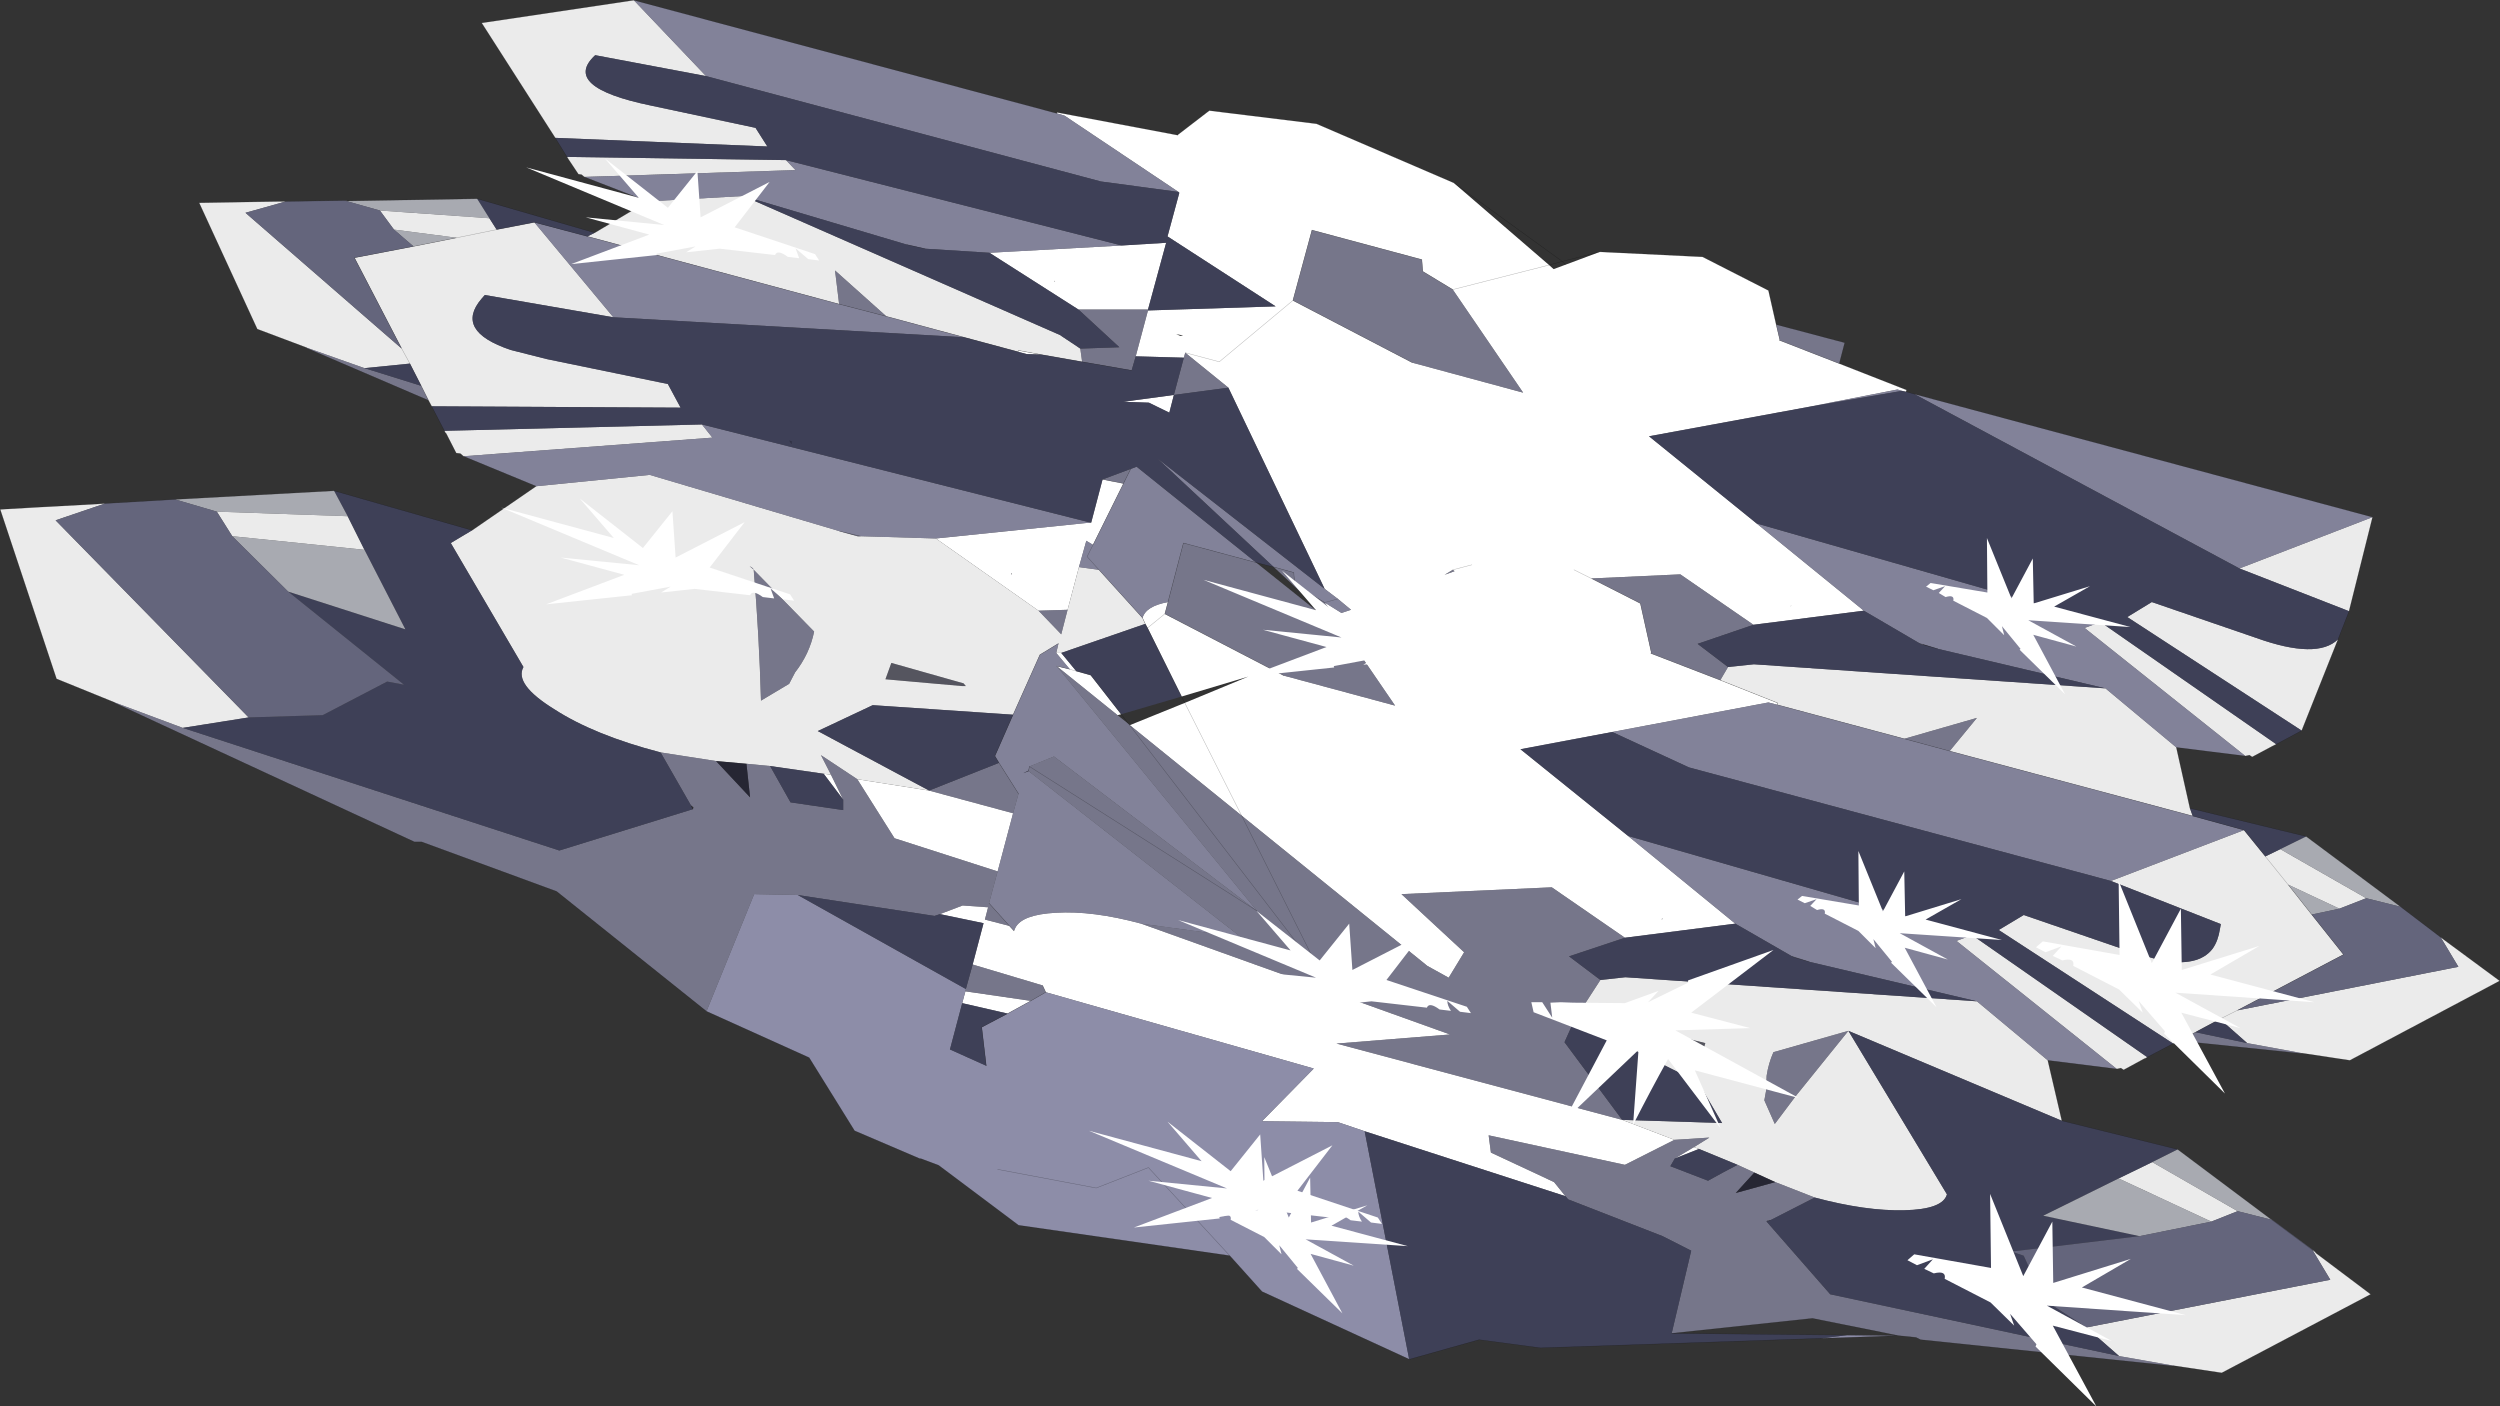 <svg viewBox="0 0 275.2 154.82" xmlns="http://www.w3.org/2000/svg" xmlns:xlink="http://www.w3.org/1999/xlink"><rect x="0" y="0" width="275.2" height="154.82" fill="#333333" stroke="none"/><use transform="translate(.02 .025)" width="275.15" height="154.8" xlink:href="#a"/><defs><g id="a"><path d="m278.9 111.4.05-.1 13.25 2.5h.05v-.05l3.45-2.65 11.8 1.45 15.1 6.5 10.5 9.05.5.45 1.35-.5 3.75-1.4 11.3.55 7.25 3.7.85 3.75.4 1.7-.05.05h.05l6.55 2.55 7.4 2.9-.05.2-.45-.1-.5-.15-9.7 1.9-17.65 3.25 11.85 9.6 11.8 9.6-12.15 1.55-8.05-5.55-9.8.45 5.4 2.75 1.2 5.4-.05.1 7.65 2.95 6.3 2.5-.05.2-.95-.25-17.2 3.25-10.1 1.9 11.85 9.55 11.8 9.65-12.15 1.55-8.05-5.55-16.55.75 6.9 6.4-1.7 2.8-2.35-1.3-20.45-16.55-6.25-12.4 6.25 12.4-12.3-9.95 6.05-2.45 7-2.9-7.35 2.2-3.75-7.55 1.9-1.55-1.9 1.55-.25-.45-.3-.65q.35-1.3 2.8-1.75l-.35 1.3 13.1 6.8 12.25 3.3-5.3-7.75-2.45-3.6 1.85 1.15 1.05-.35-1.45-1.2-1.45-1.1-10.6-22.15-4.75-3.85-.15.55-5.3-.15 1.35-5.05 14.05-.45-11.9-7.7 1.3-4.8-.1-.1-12.55-8.4-.85-.25m80.85 54.2-.05.05.05-.05m-23.9-3.95 1.9.95-1.9-.95m9.7 38.45.05-.05-.1.05h.05m-2.15 12.1.25.2-.25-.15v-.05m-2.25 10 5.75 2.2-5.45 2.75-15-3.25.25 1.9 6.95 3.25 1.25 1.55-22.1-7.15-2.95-1-8.35-.1 5.7-5.8-29.5-8.4-.35-.75-7.7-2.3 1.2-4.55-4.8-1 2.5-.95 2.8.2-.35 1.35 2.7.7.5.55.15-.35q.75-1.45 4.45-1.65 4.05-.25 9.4 1.2l34 12.2-12.5 1 31.45 8.4m7.9 3 .55.2-2.65 1.05 2.1-1.25m-66.45-68.75h.1l1.25-4.75 2.3.45-3.35 6.75-.75-.45v.05l-.8 2.85-1.25 4.7-3.2.1-11.3-7.95 17-1.75m9.2-14.05-.5 1.95-2.25-1.1-2.8-.1 5.55-.75m-14.65-4.45-1.55-.05-.95-.25.05-.15 2.45.45m15.35-2.05q.55-.05.05-.1l-.5-.1.45.2m-6.45-9.95 4.9-.3-2 7.35h-7.65l-9.8-6.25 14.55-.8M304.9 132l-8.1 6.75-3.75-1 3.75 1 8.1-6.75 13.15 6.85 12.2 3.3-7.75-11.35-3.3-2-.1-1.3-12.1-3.25-2.1 7.75m28.2-3.9-10.6 2.7 10.6-2.7m-54.45 1.75v.05h.05l-.05-.05m-4.75 32.2v.1l.05-.05-.05-.05m7.15 10.75-.7-.2.7.2 1.6.45 3.35 4.3-.4.1-6.7-5.4 1.45.35-1.5-1.8h.55l1.65 2m-27.8 11.3.8.1 1.35 2.75-2.15-2.85m3.7.6 7.9 1.25 9.25 2.5-1.7 6.4-11.35-3.65-4.1-6.5m64.65-22.5 1.1-.4-.2-.15-.9.55m-52.75 45.85 7.2 1.05-2.55 1.4-5-1.15.35-1.3m55.75-46.95-2.1.55 2.1-.55" fill="#fff" fill-rule="evenodd" transform="translate(-162.6 -98.95)"/><path d="m423.75 155.85-2.6 10.4v-.05l-12.05-4.7 14.65-5.65m-3.8 13.45-4 10.05-19.2-12.5 2.7-1.65 11.5 3.95q6.7 2.4 9 .15m-6.8 11.55-.4.2-2.25 1.2-.3-.2-.45.1-17.7-14.1 1.75-.65 19.35 13.45m-11 .35 1.5 6.7.3.85-26.75-7.15 3-3.65-8 2.3-14-3.75.05-.2-6.3-2.5.85-1.45 2.85-.3 38.7 2.65 7.8 6.5m29.1 20.9.4.3 6.1 4.5-16.5 8.75-5.3-.8-6-1.1-3-2.65 1.9-.95-1.9.95-2.7 1.45-1.75.95-.7.3-19.2-12.5 2.75-1.65 11.5 3.95 3.55 1.05q4.2.75 5.75-1.3.6-.85.8-2.15l.1-.55-12.1-4.75 14.65-5.6 2.35 2.9 1.65-.8 9.45 5.4-2.95 1.15-5.65-2.65-2.5-3.1 2.5 3.1 2.6 3.3 3.5 4.4-11.7 6.15 24.35-4.8-1.95-3.25m-32.3 13.2-.25.15h-.05l-2.3 1.25-.3-.2-.45.1-17.65-14.1 1.7-.65 19.3 13.45m-10.95.35 1.55 6.65-23.5-9.9 10.85 18q-.45 1.65-4.7 1.75t-9.85-1.4l-4.35-1.7-2.3-1.05-1.85-.85-4.25-1.75-.55-.2 1.7-1.05-3.85.25-5.75-2.2 11 .35-2.65-4.5-13.6-6.85 2.85-4.4 2.75-.3 38.7 2.65 7.8 6.5m29.45 21.1.05.1 6.05 4.55-16.4 8.65-5.35-.8-5.95-1.05-3.6-3.15 26.85-5.25-1.95-3.25.3.2m-242.25-60.5-6.4-2.6-6.2-18.65 4.35-.25 1-.05 5.45-.3.75-.05-5.45 1.85 21.25 21.7-7.25 1.15-7.5-2.8m39.35-18.95 7.05-4.85 12.5-1.25 20.9 6.2 2 .55h.3l8.3.25 11.3 7.95 2.5 2.6.7-2.7 1.25-4.7 2.2.3 4.8 5.3.3.65-9.25 3.2h-.55l.25-1.05-2.05 1.25-2.95 6.6-15.45-1.05-6.05 2.85 12.25 6.55-7.9-1.25-4-2.65 1.1 2.15-.8-.1-5.9-.85-2.6-.25-3.35-.3-6.1-.95q-7.3-1.9-11.7-4.75-4.45-2.75-3.4-4.65l-8-13.65 2.35-1.4m-.95-8.15-.35-.3-.45-.05-1.1-2.15-.1-.1-.1-.2 28.35-.7 1.15 1.45-27.4 2.05m-3.5-5.5-.35-.65-.8-1.6-1.25-2.45-.9-1.65.9 1.65-5 .5-6.35-2.25-5.45-2.05-6.4-13.9 8.95-.15h.6l-4.45 1.25 17.2 14.95-5.2-10 6.5-1.25 4.75-.95-6.9-.9-1.55-2.1 12.05.85.8 1.25-4.4.9 4.4-.9 4.15-.8 8.7 10.45-14.15-2.45-.35.4q-3.05 3.55 3.2 5.65l3.95 1 13.35 2.75 1.4 2.6-27.4-.15m17.95-19.1 5.8-3.45 10.55-.6 34.85 15.3 2.25 1.5.2 1.45-4.55-.8-2.45-.45-.05.15-5.95-1.6-8.55-2.3-5.65-5.05.45 3.7-27.7-7.45.8-.4m-1.15-6.15-.3-.25-.35-.05-1.1-1.65-.15-.25 24.1.35 1.05 1.1-23.25.75m-3.2-4.3-8.1-12.65 16.75-2.5 7.95 8.35-12.2-2.3q-3.8 3.5 6.15 5.55l11.5 2.45 1.3 2.05-23.35-.95m185.2 118.15-2.9 1.15-10.2-4.75 3.7-1.8 9.4 5.4m-65.25-19.85 6.2 2.95.45-1.6-6.6-1.65-.3.1v.05l.25.15m14.15 2.35q-.55 1.25-.75 2.6l-.05 1.6-.2 1.1 1.15 2.6 2.25-3 5.85-7.25-8.25 2.35m-171.35-59.5 14.4.5 1.85 3.7-14.55-1.5-1.7-2.7m65.75 13.2-6.65-6.8q-.05-.2-.45-.4l.4.35.05.05q.6 7.2.8 14.4l3.1-1.85.65-1.25q1.6-2.05 2.1-4.5m16.3 6h.4l-.25-.3-7.95-2.25-.65 1.8 8.45.75" fill="#fff" fill-opacity=".902" fill-rule="evenodd" transform="translate(-162.6 -98.95)"/><path d="m373.3 142.3 50.45 13.55-14.65 5.65-35.8-19.2m36.45 39.85-7.6-.95-7.8-6.5-18.45-4.35-1.65-.5.05.05h-.15l-.25-.15-6.15-3.6-11.8-9.6 37.85 10.85-1.75.65 17.7 14.1M395.6 216.6l-7.6-.95-7.8-6.5-18.45-4.35-1.9-.6-6.25-3.6-11.8-9.65 37.85 10.9-1.7.65 17.65 14.1m-174-64.15-8-3.3 27.4-2.05-1.15-1.45 42.75 10.8-17 1.75-8.3-.25-2.3-.55-20.9-6.2-12.5 1.25m12.25-31.35-6.95-2.7 23.25-.75-1.05-1.1 36.95 9.4-14.55.8-7.1-.45-2-.45-18-5.35-10.55.6m-1.5-22.15 46.55 12.45.85.25 12.55 8.4-8.55-1.15-43.45-11.6-7.95-8.35m139.6 43-10.2 1.75 9.7-1.9.5.15m-31.9 37.55 17.2-3.25.95.25 14 3.75 5 1.35 26.75 7.15 5.65 1.55-14.65 5.6-46.45-12.5-8.45-3.9m33.85-9.75.35.1-.35-.1m-143.8-35.9-8.7-10.45 5.85 1.55 27.7 7.45 5.2 1.35 8.55 2.3-38.6-2.2m57.6 16.45 13.15 10.55-8-2.15-1.7 6.5q-2.45.45-2.8 1.75l-4.8-5.3-2.2-.3.8-2.85v-.05l.75.45-.65 1.3 1.3 1.45-1.3-1.45.65-1.3 3.35-6.75.8-1.6.65-.25m15.1 11.05L290 149.4l18.4 14.35 1.45 1.1 1.45 1.2-1.05.35-1.85-1.15-3.3-2-.1-1.3-2.15-.6h-.05m-23.95 9.45 1.5 1.8-1.45-.35 22.05 26.95-22.35-17-2.7 1.1-.1.45-.5.25.5-.2 23.4 18.3-11-1.5q-5.35-1.45-9.4-1.2-3.7.2-4.45 1.65l-.15.35-.5-.55-2.25-2.5.95-3.5 1.7-6.4.6-2.15-2.15-3.4-.45-.75 2-4.55 2.95-6.6 2.05-1.25-.25 1.05m31-5.95-1.45.4 1.45-.4" fill="#a4a4c5" fill-opacity=".702" fill-rule="evenodd" transform="translate(-162.6 -98.95)"/><path d="m365.9 245.9 5.65.05-8.5.3 2.85-.35m-48.2 2.65-16.2-7.45-3.55-3.95-23.25-3.35-8.8-6.6-2-.75v.05l-7.25-3.1-5-8.05-11.3-5.1 5.25-12.9 4.8.1 18.5 10.35-.05.25-.35 1.3-1.35 5.1 4 1.8-.5-4.25 2.85-1.5 2.55-1.4 1.65-.95 29.5 8.4-5.7 5.8 8.35.1 2.95 1 4.9 25.1m42.15-44.35 1.9.6-1.7-.5-.2-.1m-2.4 29.05-.4.15.1-.15h.3m-100.15-75.3h-.3l-2-.55 2.3.55m15.1 69.7 10.85 2.05 5.75-2.25 8.95 9.7-8.95-9.7-5.75 2.25-10.85-2.05" fill="#a4a4c5" fill-opacity=".8" fill-rule="evenodd" transform="translate(-162.6 -98.95)"/><path d="m343.4 212.2.3-.1 6.6 1.65-.45 1.6-6.2-2.95-.25-.2m-74.9-37.75-8.45-.75.65-1.8 7.95 2.25.25.3h-.4" fill="#a4a4c5" fill-opacity=".302" fill-rule="evenodd" transform="translate(-162.6 -98.95)"/><path d="M415.95 214.85v.05l-13.45-1.4 1.75-.95 5.7 1.2 6 1.1m-14.15 34.4.05.05-27.85-2.9-.5-.25-1.95-.2-9.45-1.9-15.5 1.65 2.15-9.1-3.15-1.6-10.4-4.05-.25-.3-.05-.05-1.25-1.55-6.95-3.25-.25-1.9 15 3.25 5.45-2.75 3.85-.25-1.7 1.05-2.1 1.25-.5.85 4.15 1.6q1.6-.9 3.25-1.75l1.85.85-2.05 2.25 4.35-1.2 4.35 1.7-4.9 2.5h-.3l-.1.15 7 8 31.8 6.8 5.95 1.05m-161.45-39-16.5-13.2L209 191.6h-.8l-33-15.3v-.05l7.5 2.8 41.45 13.5 14.7-4.55.05-.2-.25-.2-3.35-5.85 6.1.95 3.75 4-.4-3.7 2.6.25 2.25 4 5.8.85v-1.15l-1.35-2.75-1.1-2.15 4 2.65 4.1 6.5 11.35 3.65-.95 3.5 2.25 2.5-2.7-.7.35-1.35-2.8-.2-2.5.95-.6.2-15.05-2.3-4.8-.1-5.25 12.9M209.75 143l-13.4-5.75v-.05l6.35 2.25 6.25 1.95.8 1.6m148.35-8.35 7.55 2-.6 2.3-6.55-2.55h-.05l.05-.05-.4-1.7m1.65 30.95-.05.05.05-.05m-4.15 2.1-6.15 2.1 3.35 2.55-.85 1.45-7.65-2.95.05-.1-1.2-5.4-5.4-2.75 9.8-.45 8.05 5.55m21.6 13.9-5-1.35 8-2.3-3 3.65m-19.4 33.15 8.25-2.35-5.85 7.25-2.25 3-1.15-2.6.2-1.1.05-1.6q.2-1.35.75-2.6m-16.35-12.6-6.15 2.05 3.45 2.6-2.85 4.4-1.1 2.45 6.35 8.55-31.45-8.4 12.5-1-34-12.2 11 1.5-23.4-18.3v-.05l.1-.45 2.7-1.1 22.35 17-22.05-26.95 6.7 5.4 1.25 1 .1.1 12.3 9.95 8.8 17.55-21.2-27.6 21.2 27.6-8.8-17.55 20.45 16.55 2.35 1.3 1.7-2.8-6.9-6.4 16.55-.75 8.05 5.55m-57.5-50.45 3.75-1.4-.65.25-.8 1.6-2.3-.45m13.85-10.1-6 .8 1.1-4.1.15-.55 4.75 3.85m-10.2-3.45-.45 1.55-5.45-.95-.2-1.45 4.3-.15-4.5-4.15h7.65v.1l-1.35 5.05m-32.65-5.75-.45-3.7 5.65 5.05-5.2-1.35m49.95-.4 2.1-7.75 12.1 3.25.1 1.3 3.3 2 7.75 11.35-12.2-3.3L304.9 132m-24.8 34.05-.7 2.7-2.5-2.6 3.2-.1m-27.9 2.4q-.5 2.45-2.1 4.5l-.65 1.25-3.1 1.85q-.2-7.2-.8-14.4l-.05-.05-.4-.35q.4.2.45.4l6.65 6.8m20.35 14.45 2.15 3.4-.6 2.15-9.25-2.5 7.7-3.05m35.85-17.65 2.45 3.6 5.3 7.75-12.25-3.3-13.1-6.8.35-1.3 1.7-6.5 8 2.15 10 8-8.05-7.5h.05l2.15.6.1 1.3 3.3 2m13.2-3.05.9-.55.2.15-1.1.4m-44.25 45.2.35.75-1.65.95-7.2-1.05.05-.25.75-2.7 7.7 2.3m-1.45-24.1 25.05 15.9-25.05-15.9" fill="#a4a4c5" fill-opacity=".6" fill-rule="evenodd" transform="translate(-162.6 -98.95)"/><path d="m355.7 228 2.3 1.05-4.35 1.2 2.05-2.25m-110.95-45 .4 3.7-3.75-4 3.35.3" fill="#212234" fill-opacity=".702" fill-rule="evenodd" transform="translate(-162.6 -98.95)"/><path d="m372.4 142.05.9.25 35.8 19.2 12.05 4.7v.05l-1.2 3.05q-2.3 2.25-9-.15l-11.5-3.95-2.7 1.65 19.2 12.5-2.8 1.5-19.35-13.45-37.85-10.85-11.85-9.6 17.65-3.25 10.2-1.75.45.1m31.25 45.85 12.8 3.1-2.85 1.4-1.65.8-2.35-2.9-5.65-1.55-.3-.85m-1.85 25.9-2.85 1.5-19.3-13.45-37.85-10.9-11.85-9.55 10.1-1.9 8.45 3.9 46.45 12.5 12.1 4.75-.1.55q-.2 1.3-.8 2.15-1.55 2.05-5.75 1.3l-3.55-1.05-11.5-3.95-2.75 1.65 19.2 12.5m-12.25 8.5 12.75 3.15-2.8 1.4-3.7 1.8-8.3 4.1 10.6 2.25-14.1 1.7 1.35.45 2.2 4.85 4.7 3.05 3.6 3.15-31.8-6.8-7-8 .4-.15 4.9-2.5q5.6 1.5 9.85 1.4t4.7-1.75l-10.85-18 23.5 9.9m-42.95 23.4 19.3.2-2.85.35-30.9 1.05-6.75-.9-7.65 2.15h-.05l-4.9-25.1 22.1 7.15.05.05.25.3 10.4 4.05 3.15 1.6-2.15 9.1m-147.25-92.75 15.2 4.35-2.35 1.4 8 13.65q-1.05 1.9 3.4 4.65 4.4 2.85 11.7 4.75l3.35 5.85.2.4-14.7 4.55-41.45-13.5 7.25-1.15 8.15-.25 7.1-3.7 1.85.35-12.75-10.25 12.9 4.15-4.5-8.75-1.85-3.7-1.5-2.8m12.15-6.6-1.4-2.7 27.4.15-1.4-2.6-13.35-2.75-3.95-1q-6.25-2.1-3.2-5.65l.35-.4 14.15 2.45 38.6 2.2 5.95 1.6.95.25 1.55.05 4.55.8 5.45.95.45-1.55 5.3.15-1.1 4.1 6-.8 10.6 22.15L290 149.4l12.8 11.95-1.95-.5-13.15-10.55-3.75 1.4-1.25 4.75h-.1l-42.75-10.8-28.35.7m3.6-25.55 12.95 3.75-.8.4-5.85-1.55-4.15.8-.8-1.25-1.35-2.15m9.9-4.6-1.3-2.1 23.35.95-1.3-2.05-11.5-2.45q-9.95-2.05-6.15-5.55l12.2 2.3 43.45 11.6 8.55 1.15.1.1-1.3 4.8 11.9 7.7-14.05.45v-.1l2-7.35-4.9.3-36.95-9.4-24.1-.35m127.8 56.15-3.35-2.55 6.15-2.1 12.15-1.55 6.15 3.6.25.15h.15l1.6.45 18.45 4.35-38.7-2.65-2.85.3m54.15 38.75 3 2.65-5.7-1.2 2.7-1.45m-35.4-12.3-.35.15.15-.15h.2-.2l-.15.15.35-.15m-17.95 1.8 6.25 3.6.2.1 1.7.5 18.45 4.35-38.7-2.65-2.75.3-3.45-2.6 6.15-2.05 12.15-1.55m-8.05-.5h-.05l.1-.05-.05.05m-9.65 11.1 13.6 6.85 2.65 4.5-11-.35-6.35-8.55 1.1-2.45m13.7 14.2 4.25 1.75q-1.65.85-3.25 1.75l-4.15-1.6.5-.85 2.65-1.05m-141.9-86.45 1.25 2.45-6.25-1.95 5-.5m84.1 3.45-5.55.75 2.8.1 2.25 1.1.5-1.95m-10.5-9.4 4.5 4.15-4.3.15-2.25-1.5-34.85-15.3 18 5.35 2 .45 7.1.45 9.8 6.25m-31.55 14.55-.25-.1.2.3.05-.2-.05.2-.2-.3.25.1m24.15 14.5.05.05-.05.05v-.1m7.15 10.75-1.65-2 9.25-3.2.25.45 3.75 7.55-6.65 1.95-3.35-4.3-1.6-.45m-27.8 11.3 2.15 2.85v1.15l-5.8-.85-2.25-4 5.9.85m11.6 1.85-12.25-6.55 6.05-2.85 15.45 1.05-2 4.55.45.75-7.7 3.05m10.95-2.15-.5.2.5-.25v.05m-6.15 21.3-.75 2.7-18.5-10.35 15.05 2.3.6-.2 4.8 1-1.2 4.55m-1.15 4.25 5 1.15-2.85 1.5.5 4.25-4-1.8 1.35-5.1" fill="#434667" fill-opacity=".702" fill-rule="evenodd" transform="translate(-162.6 -98.95)"/><path d="m416.45 191 10.4 7.75-3.8-.95-9.45-5.4 2.85-1.4m-14.15 34.45 10.15 7.6.25.15h-.05l-3.75-.95-9.4-5.4 2.8-1.4m14.85 11.05.3.25-.3-.2v-.05m-235.3-82.6 17.5-.95 1.5 2.8-14.4-.5-4.6-1.35M200.5 121l.35.05 14.25-.25 1.35 2.15-12.05-.85-3.9-1.1m213.95 75.3 5.65 2.65-3.05.65-2.6-3.3M406 233.4l-7.9 1.6-10.6-2.25 8.3-4.1 10.2 4.75m6.45-.35.2.15-.2-.15M212.85 125.1l-4.75.95-2.15-1.85 6.9.9m-24.7 32.85 14.55 1.5 4.5 8.75-12.9-4.15-6.15-6.1" fill="#dadde7" fill-opacity=".702" fill-rule="evenodd" transform="translate(-162.6 -98.95)"/><path d="m426.85 198.75 4.4 3.35 1.95 3.25-24.35 4.8 11.7-6.15-3.5-4.4 3.05-.65 2.95-1.15 3.8.95M412.7 233.2l4.45 3.3v.05l1.95 3.25-26.85 5.25-4.7-3.05-2.2-4.85-1.35-.45 14.1-1.7 7.9-1.6 2.9-1.15 3.75.95 4.5 3.35-4.5-3.35h.05m-238.55-78.85 7.7-.45 4.6 1.35 1.7 2.7 6.15 6.1 12.75 10.25-1.85-.35-7.1 3.7-8.15.25-21.25-21.7 5.45-1.85m19.9-33.25 6.45-.1 3.9 1.1 1.55 2.1 2.15 1.85-6.5 1.25 5.2 10-17.2-14.95 4.45-1.25" fill="#71728f" fill-opacity=".8" fill-rule="evenodd" transform="translate(-162.6 -98.95)"/><path d="m209.8 43.1.9.25 50.45 13.55-2.6 10.4-1.2 3.05-4 10.05-2.8 1.5-.4.2-2.25 1.2-.3-.2-.45.1-7.6-.95 1.5 6.7 12.8 3.1 10.4 7.75 4.4 3.35.4.3 6.1 4.5-16.5 8.75-5.3-.8v.05l-13.45-1.4-.7.3-2.85 1.5-.25.15h-.05l-2.3 1.25-.3-.2-.45.1-7.6-.95 1.55 6.65 12.75 3.15 10.15 7.6m5 3.7.05.1 6.05 4.55-16.4 8.65-5.35-.8.05.05-27.85-2.9-.5-.25-1.95-.2-9.45-1.9-15.5 1.65 19.3.2 5.65.05-8.5.3-30.9 1.05-6.75-.9-7.65 2.15m-.05 0-16.2-7.45-3.55-3.95-23.25-3.35-8.8-6.6-2-.75m0 .05-7.25-3.1-5-8.05-11.3-5.1-16.5-13.2-14.85-5.45h-.8l-33-15.3v-.05l-6.4-2.6L0 56.05l4.35-.25 1-.05 5.45-.3.75-.05 7.7-.45 17.5-.95 15.2 4.35L59 53.5l-8-3.3-.35-.3-.45-.05-1.1-2.15-.1-.1-.1-.2-1.4-2.7-.35-.65-13.4-5.75v-.05L28.3 36.2l-6.4-13.9 8.95-.15h.6l6.45-.1.35.05 14.25-.25 12.95 3.75 5.8-3.45-6.95-2.7-.3-.25-.35-.05-1.1-1.65-.15-.25-1.3-2.1L53 2.5 69.75 0l46.55 12.45.05-.1 13.25 2.5h.05v-.05l3.45-2.65 11.8 1.45 15.1 6.5 11.95 8.65 4.15-1.05 11.3.55 7.25 3.7.85 3.75 7.55 2-.6 2.3 7.4 2.9-.05.2m-37.45-14-.4-.35-1.45.4M202.45 40l-6.55-2.55h-.05l.05-.05-.4-1.7m1.65 30.95-.05.05.05-.05m-22-3 5.4 2.75 1.2 5.4-.05.1 7.65 2.95m23.95-3.45-1.6-.45h-.15l-.25-.15m-36.15-7.15-1.9-.95m22.35 14.85.05-.2-6.3-2.5M247 91.35l-5.65-1.55-26.75-7.15-5-1.35-14-3.75m16.1-6.6-.05-.05-.35-.1m.35.1 1.65.5M247 91.35l2.35 2.9 2.5 3.1 2.6 3.3 3.5 4.4-11.7 6.15-1.9.95-2.7 1.45-1.75.95m14.65 23.05-4.5-3.35-.2-.15m5 3.7-.3-.2m-45.6-37.75h-.2l-.15.15.35-.15m-11.7 5.4 1.9.6m-1.9-.6.2.1 1.7.5m-16.2-4.7h-.05l.1-.05-.05.05m11.9 33.15-.4.15m.4-.15h-.3l-.1.15M54.65 25.25l-4.4.9-4.75.95-6.5 1.25 5.2 10 .9 1.65 1.25 2.45.8 1.6m11.65-19.6-4.15.8m83.6 36.65 1.95.5h.05l2.15.6.1 1.3 3.3 2 1.45-.4m-22.7-25.15-5.45-.95-4.55-.8-2.45-.45-.05.15-5.95-1.6M58.8 24.45 64.65 26l27.7 7.45 5.2 1.35 8.55 2.3M76.25 89.05l-.2-.4.25.2-.05.2m54.2-50.25 3.75 1 8.1-6.75 2.1-7.75 12.1 3.25.1 1.3 3.3 2 10.6-2.7M155.45 39.9l-13.15-6.85M87.15 48.6l-.05.2-.2-.3.25.1m28.9-17.7v.05h.05l-.05-.05m-14.25-3.55-2-.45m21.15 35.8-1.3-1.45.65-1.3 3.35-6.75-2.3-.45M94.7 59h-.3l-2-.55 2.3.55m16.6 4.1v.1l.05-.05-.05-.05m6.45 10.55.7.2m-.7-.2-1.45-.35m7.1 5.3-3.35-4.3-1.6-.45m-6.95 4.8 2.95-6.6 2.05-1.25m-5 7.85-2 4.55.45.75 2.15 3.4m-3.25 12.05 2.25 2.5.5.55m1.6-17.6-.5.2m.5-.25.1-.45m-.1.45v.05m28.1-10.5-13.1-6.8-1.9 1.55 3.75 7.55.35.7 6.25 12.4m-12.4-10.05 21.2 27.6-8.8-17.55m-13-36.55.8-1.6m1.85 17.5-.25-.45m2.15-1.1.35-1.3 1.7-6.5 8 2.15m-12.5 6.1.3.65m-.3-.65-4.8-5.3m2.45 15.9.85 1.1m11.1 58.5-8.95-9.7-5.75 2.25-10.85-2.05m5.3-19.5-.35-.75m-1.3 1.7 1.65-.95m-4.2 2.35 2.55-1.4m-4.9 7.15-.5-4.25 2.85-1.5m27.45-11.3-25.05-15.9m46.6-21.65 2.1-.55" fill="none" stroke="#000" stroke-linecap="round" stroke-linejoin="round" stroke-opacity=".302" stroke-width=".05"/><path d="m229.15 116.35 3.75 4.35-12.4-3.35 15.2 6.35-8.65-.85 7 1.9-8.6 3.25 9.45-1-.05-.15 4.3-.8-1.05.65 3.7-.4 6.1.7q.25-.65 1.4.2l1.25.15-.4-1.1 1.4 1.2 1.2.15-.45-.7-8.85-2.95 3.85-5-7.6 3.9-.35-5.1-3.25 4.05-6.95-5.45M303.7 161.75l3.75 4.35-12.4-3.35 15.2 6.35-8.65-.85 7 1.9-8.6 3.25 9.45-1-.05-.15 4.3-.8-1.05.65 3.7-.4 6.1.7q.25-.65 1.4.2l1.25.15q-.4-.6-.4-1.1l1.4 1.2 1.2.15-.45-.7-8.85-2.95 3.85-5-7.6 3.9-.35-5.1-3.25 4.05-6.95-5.45M226.4 153.8l3.75 4.35-12.4-3.35 15.2 6.35-8.65-.85 7 1.9-8.6 3.25 9.45-1-.05-.15 4.3-.8-1.05.65 3.7-.4 6.1.7q.25-.65 1.4.2l1.25.15-.4-1.1 1.4 1.2 1.2.15-.45-.7-8.85-2.95 3.85-5-7.6 3.9-.35-5.1-3.25 4.05-6.95-5.45M300.9 199.2l3.75 4.35-12.4-3.35 15.2 6.35-8.65-.85 7 1.9-8.6 3.25 9.45-1-.05-.15 4.3-.8-1.05.65 3.7-.4 6.1.7q.25-.65 1.4.2l1.25.15q-.4-.6-.4-1.1l1.4 1.2 1.2.15-.45-.7-8.85-2.95 3.85-5-7.6 3.9-.35-5.1-3.25 4.05-6.95-5.45M291.1 222.4l3.75 4.35-12.4-3.35 15.2 6.35-8.65-.85 7 1.9-8.6 3.25 9.45-1-.05-.15 4.3-.8-1.05.65 3.7-.4 6.1.7q.25-.65 1.4.2l1.25.15q-.4-.6-.4-1.1l1.4 1.2 1.2.15-.45-.7-8.85-2.95 3.85-5-7.6 3.9-.35-5.1-3.25 4.05-6.95-5.45M411.3 203.05l-5.4 3.15 11.45 3.05-15.3-1.05 7.15 3.9-6.5-1.7 4.8 8.9-6.7-6.6.1-.25-2.9-3.35.45 1.3-2.6-2.55-5.05-2.6q.2-.95-1.2-.6l-1.05-.5.95-1.05-1.75.65-1.05-.55.75-.65 8.45 1.5-.1-8.15 3.65 9.05 3.2-6 .1 6.75 8.55-2.65M392.65 163.45l-3.95 2.25 8.4 2.25-11.25-.75 5.3 2.9-4.75-1.3 3.5 6.55-5-4.9.1-.1-2.05-2.5.25 1-1.9-1.9-3.7-1.9q.15-.7-.85-.4l-.75-.45.7-.75-1.3.45-.8-.4.5-.4 6.25 1.05-.05-6 2.7 6.65 2.35-4.4.1 4.95 6.2-1.9M352 223.15l-2.85-6.4 11.45 3.05-13.6-7.45 8.25-.25-6.5-1.7 9.05-6.9-9.4 3.35v.25l-4.4 2.15 1.15-1.25-3.7 1.35-5.7-.05-1.35-.05-1.15.05.2 1.65-1.1-1.7h-1.2l.25 1.1 8.05 3.1-4.65 8.8 8.15-7.75-.6 8.25q1.85-3.65 3.85-7.25l5.8 7.65M397.15 237.5l-5.4 3.15 11.45 3.05-15.3-1.05 7.15 3.9-6.5-1.7 4.8 8.9-6.7-6.6.1-.25-2.9-3.35.45 1.3-2.6-2.55-5.05-2.6q.2-.95-1.2-.6l-1.05-.5.95-1.05-1.75.65-1.05-.55.75-.65 8.45 1.5-.1-8.15 3.65 9.05 3.2-6 .1 6.75 8.55-2.65M378.5 197.9l-3.95 2.25 8.4 2.25-11.25-.75 5.3 2.9-4.75-1.3 3.5 6.55-5-4.9.1-.1-2.05-2.5.25 1-1.9-1.9-3.7-1.9q.15-.7-.85-.4l-.75-.45.7-.75-1.3.45-.8-.4.5-.4 6.25 1.05-.05-6 2.7 6.65 2.35-4.4.1 4.95 6.2-1.9" fill="#fff" fill-rule="evenodd" transform="translate(-162.6 -98.95)"/><path d="m313.1 231.6-3.95 2.25 8.4 2.25-11.25-.75 5.3 2.9-4.75-1.3 3.5 6.55-5-4.9.1-.1-2.05-2.5.25 1-1.9-1.9-3.7-1.9q.15-.7-.85-.4l-.75-.45.7-.75-1.3.45-.8-.4.5-.4 6.25 1.05-.05-6 2.7 6.65 2.35-4.4.1 4.95 6.2-1.9" fill="#fff" fill-rule="evenodd" transform="translate(-162.6 -98.95)"/></g></defs></svg>